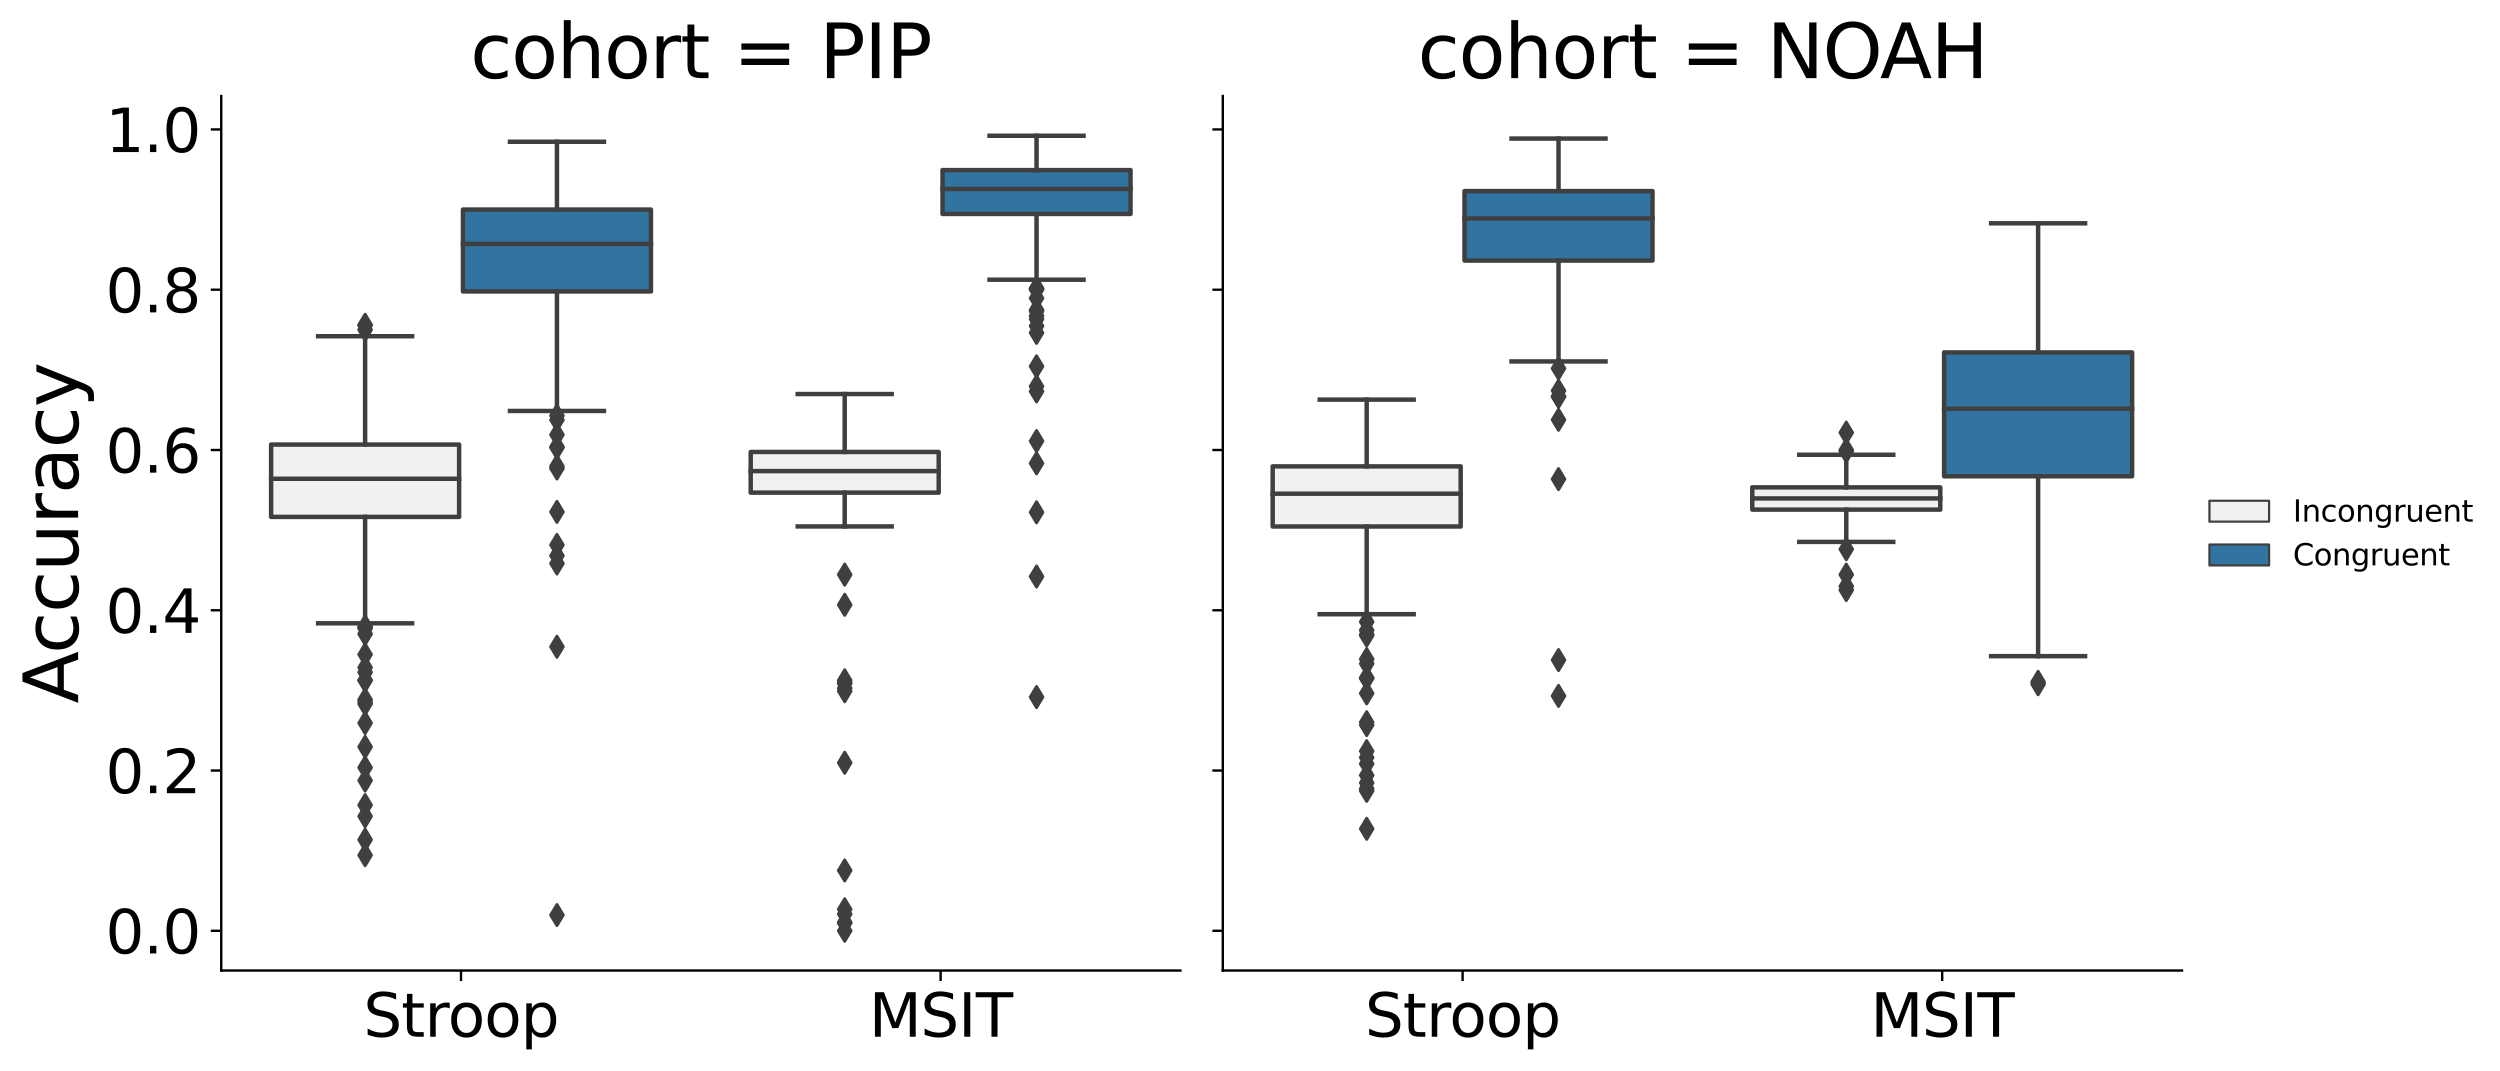 <?xml version="1.0" encoding="utf-8" standalone="no"?>
<!DOCTYPE svg PUBLIC "-//W3C//DTD SVG 1.1//EN"
  "http://www.w3.org/Graphics/SVG/1.1/DTD/svg11.dtd">
<svg xmlns:xlink="http://www.w3.org/1999/xlink" width="838.497pt" height="359.072pt" viewBox="0 0 838.497 359.072" xmlns="http://www.w3.org/2000/svg" version="1.1">
 <defs>
  <style type="text/css">*{stroke-linejoin: round; stroke-linecap: butt}</style>
 </defs>
 <g id="figure_1">
  <g id="patch_1">
   <path d="M 0 359.072 
L 838.497 359.072 
L 838.497 0 
L 0 0 
z
" style="fill: #ffffff"/>
  </g>
  <g id="axes_1">
   <g id="patch_2">
    <path d="M 74.202 325.516 
L 395.908 325.516 
L 395.908 32.196 
L 74.202 32.196 
z
" style="fill: #ffffff"/>
   </g>
   <g id="patch_3">
    <path d="M 90.93 173.368 
L 153.985 173.368 
L 153.985 149.109 
L 90.93 149.109 
L 90.93 173.368 
z
" clip-path="url(#p93f4627df3)" style="fill: #f0f1f2; stroke: #3f3f3f; stroke-width: 1.5; stroke-linejoin: miter"/>
   </g>
   <g id="patch_4">
    <path d="M 155.272 97.74 
L 218.326 97.74 
L 218.326 70.29 
L 155.272 70.29 
L 155.272 97.74 
z
" clip-path="url(#p93f4627df3)" style="fill: #3274a1; stroke: #3f3f3f; stroke-width: 1.5; stroke-linejoin: miter"/>
   </g>
   <g id="patch_5">
    <path d="M 251.784 165.23 
L 314.838 165.23 
L 314.838 151.589 
L 251.784 151.589 
L 251.784 165.23 
z
" clip-path="url(#p93f4627df3)" style="fill: #f0f1f2; stroke: #3f3f3f; stroke-width: 1.5; stroke-linejoin: miter"/>
   </g>
   <g id="patch_6">
    <path d="M 316.125 71.754 
L 379.18 71.754 
L 379.18 57.046 
L 316.125 57.046 
L 316.125 71.754 
z
" clip-path="url(#p93f4627df3)" style="fill: #3274a1; stroke: #3f3f3f; stroke-width: 1.5; stroke-linejoin: miter"/>
   </g>
   <g id="patch_7">
    <path d="M 154.628 312.183 
L 154.628 312.183 
L 154.628 312.183 
L 154.628 312.183 
z
" clip-path="url(#p93f4627df3)" style="fill: #f0f1f2; stroke: #3f3f3f; stroke-width: 0.75; stroke-linejoin: miter"/>
   </g>
   <g id="patch_8">
    <path d="M 154.628 312.183 
L 154.628 312.183 
L 154.628 312.183 
L 154.628 312.183 
z
" clip-path="url(#p93f4627df3)" style="fill: #3274a1; stroke: #3f3f3f; stroke-width: 0.75; stroke-linejoin: miter"/>
   </g>
   <g id="matplotlib.axis_1">
    <g id="xtick_1">
     <g id="line2d_1">
      <defs>
       <path id="m8e78925ba5" d="M 0 0 
L 0 3.5 
" style="stroke: #000000; stroke-width: 0.8"/>
      </defs>
      <g>
       <use xlink:href="#m8e78925ba5" x="154.628" y="325.516" style="stroke: #000000; stroke-width: 0.8"/>
      </g>
     </g>
     <g id="text_1">
      <!-- Stroop -->
      <g transform="translate(121.888 347.713) scale(0.2 -0.2)">
       <defs>
        <path id="DejaVuSans-53" d="M 3425 4513 
L 3425 3897 
Q 3066 4069 2747 4153 
Q 2428 4238 2131 4238 
Q 1616 4238 1336 4038 
Q 1056 3838 1056 3469 
Q 1056 3159 1242 3001 
Q 1428 2844 1947 2747 
L 2328 2669 
Q 3034 2534 3370 2195 
Q 3706 1856 3706 1288 
Q 3706 609 3251 259 
Q 2797 -91 1919 -91 
Q 1588 -91 1214 -16 
Q 841 59 441 206 
L 441 856 
Q 825 641 1194 531 
Q 1563 422 1919 422 
Q 2459 422 2753 634 
Q 3047 847 3047 1241 
Q 3047 1584 2836 1778 
Q 2625 1972 2144 2069 
L 1759 2144 
Q 1053 2284 737 2584 
Q 422 2884 422 3419 
Q 422 4038 858 4394 
Q 1294 4750 2059 4750 
Q 2388 4750 2728 4690 
Q 3069 4631 3425 4513 
z
" transform="scale(0.016)"/>
        <path id="DejaVuSans-74" d="M 1172 4494 
L 1172 3500 
L 2356 3500 
L 2356 3053 
L 1172 3053 
L 1172 1153 
Q 1172 725 1289 603 
Q 1406 481 1766 481 
L 2356 481 
L 2356 0 
L 1766 0 
Q 1100 0 847 248 
Q 594 497 594 1153 
L 594 3053 
L 172 3053 
L 172 3500 
L 594 3500 
L 594 4494 
L 1172 4494 
z
" transform="scale(0.016)"/>
        <path id="DejaVuSans-72" d="M 2631 2963 
Q 2534 3019 2420 3045 
Q 2306 3072 2169 3072 
Q 1681 3072 1420 2755 
Q 1159 2438 1159 1844 
L 1159 0 
L 581 0 
L 581 3500 
L 1159 3500 
L 1159 2956 
Q 1341 3275 1631 3429 
Q 1922 3584 2338 3584 
Q 2397 3584 2469 3576 
Q 2541 3569 2628 3553 
L 2631 2963 
z
" transform="scale(0.016)"/>
        <path id="DejaVuSans-6f" d="M 1959 3097 
Q 1497 3097 1228 2736 
Q 959 2375 959 1747 
Q 959 1119 1226 758 
Q 1494 397 1959 397 
Q 2419 397 2687 759 
Q 2956 1122 2956 1747 
Q 2956 2369 2687 2733 
Q 2419 3097 1959 3097 
z
M 1959 3584 
Q 2709 3584 3137 3096 
Q 3566 2609 3566 1747 
Q 3566 888 3137 398 
Q 2709 -91 1959 -91 
Q 1206 -91 779 398 
Q 353 888 353 1747 
Q 353 2609 779 3096 
Q 1206 3584 1959 3584 
z
" transform="scale(0.016)"/>
        <path id="DejaVuSans-70" d="M 1159 525 
L 1159 -1331 
L 581 -1331 
L 581 3500 
L 1159 3500 
L 1159 2969 
Q 1341 3281 1617 3432 
Q 1894 3584 2278 3584 
Q 2916 3584 3314 3078 
Q 3713 2572 3713 1747 
Q 3713 922 3314 415 
Q 2916 -91 2278 -91 
Q 1894 -91 1617 61 
Q 1341 213 1159 525 
z
M 3116 1747 
Q 3116 2381 2855 2742 
Q 2594 3103 2138 3103 
Q 1681 3103 1420 2742 
Q 1159 2381 1159 1747 
Q 1159 1113 1420 752 
Q 1681 391 2138 391 
Q 2594 391 2855 752 
Q 3116 1113 3116 1747 
z
" transform="scale(0.016)"/>
       </defs>
       <use xlink:href="#DejaVuSans-53"/>
       <use xlink:href="#DejaVuSans-74" x="63.477"/>
       <use xlink:href="#DejaVuSans-72" x="102.686"/>
       <use xlink:href="#DejaVuSans-6f" x="141.549"/>
       <use xlink:href="#DejaVuSans-6f" x="202.73"/>
       <use xlink:href="#DejaVuSans-70" x="263.912"/>
      </g>
     </g>
    </g>
    <g id="xtick_2">
     <g id="line2d_2">
      <g>
       <use xlink:href="#m8e78925ba5" x="315.482" y="325.516" style="stroke: #000000; stroke-width: 0.8"/>
      </g>
     </g>
     <g id="text_2">
      <!-- MSIT -->
      <g transform="translate(291.447 347.713) scale(0.2 -0.2)">
       <defs>
        <path id="DejaVuSans-4d" d="M 628 4666 
L 1569 4666 
L 2759 1491 
L 3956 4666 
L 4897 4666 
L 4897 0 
L 4281 0 
L 4281 4097 
L 3078 897 
L 2444 897 
L 1241 4097 
L 1241 0 
L 628 0 
L 628 4666 
z
" transform="scale(0.016)"/>
        <path id="DejaVuSans-49" d="M 628 4666 
L 1259 4666 
L 1259 0 
L 628 0 
L 628 4666 
z
" transform="scale(0.016)"/>
        <path id="DejaVuSans-54" d="M -19 4666 
L 3928 4666 
L 3928 4134 
L 2272 4134 
L 2272 0 
L 1638 0 
L 1638 4134 
L -19 4134 
L -19 4666 
z
" transform="scale(0.016)"/>
       </defs>
       <use xlink:href="#DejaVuSans-4d"/>
       <use xlink:href="#DejaVuSans-53" x="86.279"/>
       <use xlink:href="#DejaVuSans-49" x="149.756"/>
       <use xlink:href="#DejaVuSans-54" x="179.248"/>
      </g>
     </g>
    </g>
   </g>
   <g id="matplotlib.axis_2">
    <g id="ytick_1">
     <g id="line2d_3">
      <defs>
       <path id="m0927e3d0ed" d="M 0 0 
L -3.5 0 
" style="stroke: #000000; stroke-width: 0.8"/>
      </defs>
      <g>
       <use xlink:href="#m0927e3d0ed" x="74.202" y="312.183" style="stroke: #000000; stroke-width: 0.8"/>
      </g>
     </g>
     <g id="text_3">
      <!-- 0.0 -->
      <g transform="translate(35.395 319.782) scale(0.2 -0.2)">
       <defs>
        <path id="DejaVuSans-30" d="M 2034 4250 
Q 1547 4250 1301 3770 
Q 1056 3291 1056 2328 
Q 1056 1369 1301 889 
Q 1547 409 2034 409 
Q 2525 409 2770 889 
Q 3016 1369 3016 2328 
Q 3016 3291 2770 3770 
Q 2525 4250 2034 4250 
z
M 2034 4750 
Q 2819 4750 3233 4129 
Q 3647 3509 3647 2328 
Q 3647 1150 3233 529 
Q 2819 -91 2034 -91 
Q 1250 -91 836 529 
Q 422 1150 422 2328 
Q 422 3509 836 4129 
Q 1250 4750 2034 4750 
z
" transform="scale(0.016)"/>
        <path id="DejaVuSans-2e" d="M 684 794 
L 1344 794 
L 1344 0 
L 684 0 
L 684 794 
z
" transform="scale(0.016)"/>
       </defs>
       <use xlink:href="#DejaVuSans-30"/>
       <use xlink:href="#DejaVuSans-2e" x="63.623"/>
       <use xlink:href="#DejaVuSans-30" x="95.41"/>
      </g>
     </g>
    </g>
    <g id="ytick_2">
     <g id="line2d_4">
      <g>
       <use xlink:href="#m0927e3d0ed" x="74.202" y="258.429" style="stroke: #000000; stroke-width: 0.8"/>
      </g>
     </g>
     <g id="text_4">
      <!-- 0.2 -->
      <g transform="translate(35.395 266.028) scale(0.2 -0.2)">
       <defs>
        <path id="DejaVuSans-32" d="M 1228 531 
L 3431 531 
L 3431 0 
L 469 0 
L 469 531 
Q 828 903 1448 1529 
Q 2069 2156 2228 2338 
Q 2531 2678 2651 2914 
Q 2772 3150 2772 3378 
Q 2772 3750 2511 3984 
Q 2250 4219 1831 4219 
Q 1534 4219 1204 4116 
Q 875 4013 500 3803 
L 500 4441 
Q 881 4594 1212 4672 
Q 1544 4750 1819 4750 
Q 2544 4750 2975 4387 
Q 3406 4025 3406 3419 
Q 3406 3131 3298 2873 
Q 3191 2616 2906 2266 
Q 2828 2175 2409 1742 
Q 1991 1309 1228 531 
z
" transform="scale(0.016)"/>
       </defs>
       <use xlink:href="#DejaVuSans-30"/>
       <use xlink:href="#DejaVuSans-2e" x="63.623"/>
       <use xlink:href="#DejaVuSans-32" x="95.41"/>
      </g>
     </g>
    </g>
    <g id="ytick_3">
     <g id="line2d_5">
      <g>
       <use xlink:href="#m0927e3d0ed" x="74.202" y="204.675" style="stroke: #000000; stroke-width: 0.8"/>
      </g>
     </g>
     <g id="text_5">
      <!-- 0.4 -->
      <g transform="translate(35.395 212.273) scale(0.2 -0.2)">
       <defs>
        <path id="DejaVuSans-34" d="M 2419 4116 
L 825 1625 
L 2419 1625 
L 2419 4116 
z
M 2253 4666 
L 3047 4666 
L 3047 1625 
L 3713 1625 
L 3713 1100 
L 3047 1100 
L 3047 0 
L 2419 0 
L 2419 1100 
L 313 1100 
L 313 1709 
L 2253 4666 
z
" transform="scale(0.016)"/>
       </defs>
       <use xlink:href="#DejaVuSans-30"/>
       <use xlink:href="#DejaVuSans-2e" x="63.623"/>
       <use xlink:href="#DejaVuSans-34" x="95.41"/>
      </g>
     </g>
    </g>
    <g id="ytick_4">
     <g id="line2d_6">
      <g>
       <use xlink:href="#m0927e3d0ed" x="74.202" y="150.921" style="stroke: #000000; stroke-width: 0.8"/>
      </g>
     </g>
     <g id="text_6">
      <!-- 0.6 -->
      <g transform="translate(35.395 158.519) scale(0.2 -0.2)">
       <defs>
        <path id="DejaVuSans-36" d="M 2113 2584 
Q 1688 2584 1439 2293 
Q 1191 2003 1191 1497 
Q 1191 994 1439 701 
Q 1688 409 2113 409 
Q 2538 409 2786 701 
Q 3034 994 3034 1497 
Q 3034 2003 2786 2293 
Q 2538 2584 2113 2584 
z
M 3366 4563 
L 3366 3988 
Q 3128 4100 2886 4159 
Q 2644 4219 2406 4219 
Q 1781 4219 1451 3797 
Q 1122 3375 1075 2522 
Q 1259 2794 1537 2939 
Q 1816 3084 2150 3084 
Q 2853 3084 3261 2657 
Q 3669 2231 3669 1497 
Q 3669 778 3244 343 
Q 2819 -91 2113 -91 
Q 1303 -91 875 529 
Q 447 1150 447 2328 
Q 447 3434 972 4092 
Q 1497 4750 2381 4750 
Q 2619 4750 2861 4703 
Q 3103 4656 3366 4563 
z
" transform="scale(0.016)"/>
       </defs>
       <use xlink:href="#DejaVuSans-30"/>
       <use xlink:href="#DejaVuSans-2e" x="63.623"/>
       <use xlink:href="#DejaVuSans-36" x="95.41"/>
      </g>
     </g>
    </g>
    <g id="ytick_5">
     <g id="line2d_7">
      <g>
       <use xlink:href="#m0927e3d0ed" x="74.202" y="97.167" style="stroke: #000000; stroke-width: 0.8"/>
      </g>
     </g>
     <g id="text_7">
      <!-- 0.8 -->
      <g transform="translate(35.395 104.765) scale(0.2 -0.2)">
       <defs>
        <path id="DejaVuSans-38" d="M 2034 2216 
Q 1584 2216 1326 1975 
Q 1069 1734 1069 1313 
Q 1069 891 1326 650 
Q 1584 409 2034 409 
Q 2484 409 2743 651 
Q 3003 894 3003 1313 
Q 3003 1734 2745 1975 
Q 2488 2216 2034 2216 
z
M 1403 2484 
Q 997 2584 770 2862 
Q 544 3141 544 3541 
Q 544 4100 942 4425 
Q 1341 4750 2034 4750 
Q 2731 4750 3128 4425 
Q 3525 4100 3525 3541 
Q 3525 3141 3298 2862 
Q 3072 2584 2669 2484 
Q 3125 2378 3379 2068 
Q 3634 1759 3634 1313 
Q 3634 634 3220 271 
Q 2806 -91 2034 -91 
Q 1263 -91 848 271 
Q 434 634 434 1313 
Q 434 1759 690 2068 
Q 947 2378 1403 2484 
z
M 1172 3481 
Q 1172 3119 1398 2916 
Q 1625 2713 2034 2713 
Q 2441 2713 2670 2916 
Q 2900 3119 2900 3481 
Q 2900 3844 2670 4047 
Q 2441 4250 2034 4250 
Q 1625 4250 1398 4047 
Q 1172 3844 1172 3481 
z
" transform="scale(0.016)"/>
       </defs>
       <use xlink:href="#DejaVuSans-30"/>
       <use xlink:href="#DejaVuSans-2e" x="63.623"/>
       <use xlink:href="#DejaVuSans-38" x="95.41"/>
      </g>
     </g>
    </g>
    <g id="ytick_6">
     <g id="line2d_8">
      <g>
       <use xlink:href="#m0927e3d0ed" x="74.202" y="43.413" style="stroke: #000000; stroke-width: 0.8"/>
      </g>
     </g>
     <g id="text_8">
      <!-- 1.0 -->
      <g transform="translate(35.395 51.011) scale(0.2 -0.2)">
       <defs>
        <path id="DejaVuSans-31" d="M 794 531 
L 1825 531 
L 1825 4091 
L 703 3866 
L 703 4441 
L 1819 4666 
L 2450 4666 
L 2450 531 
L 3481 531 
L 3481 0 
L 794 0 
L 794 531 
z
" transform="scale(0.016)"/>
       </defs>
       <use xlink:href="#DejaVuSans-31"/>
       <use xlink:href="#DejaVuSans-2e" x="63.623"/>
       <use xlink:href="#DejaVuSans-30" x="95.41"/>
      </g>
     </g>
    </g>
    <g id="text_9">
     <!-- Accuracy -->
     <g transform="translate(26.196 235.926) rotate(-90) scale(0.25 -0.25)">
      <defs>
       <path id="DejaVuSans-41" d="M 2188 4044 
L 1331 1722 
L 3047 1722 
L 2188 4044 
z
M 1831 4666 
L 2547 4666 
L 4325 0 
L 3669 0 
L 3244 1197 
L 1141 1197 
L 716 0 
L 50 0 
L 1831 4666 
z
" transform="scale(0.016)"/>
       <path id="DejaVuSans-63" d="M 3122 3366 
L 3122 2828 
Q 2878 2963 2633 3030 
Q 2388 3097 2138 3097 
Q 1578 3097 1268 2742 
Q 959 2388 959 1747 
Q 959 1106 1268 751 
Q 1578 397 2138 397 
Q 2388 397 2633 464 
Q 2878 531 3122 666 
L 3122 134 
Q 2881 22 2623 -34 
Q 2366 -91 2075 -91 
Q 1284 -91 818 406 
Q 353 903 353 1747 
Q 353 2603 823 3093 
Q 1294 3584 2113 3584 
Q 2378 3584 2631 3529 
Q 2884 3475 3122 3366 
z
" transform="scale(0.016)"/>
       <path id="DejaVuSans-75" d="M 544 1381 
L 544 3500 
L 1119 3500 
L 1119 1403 
Q 1119 906 1312 657 
Q 1506 409 1894 409 
Q 2359 409 2629 706 
Q 2900 1003 2900 1516 
L 2900 3500 
L 3475 3500 
L 3475 0 
L 2900 0 
L 2900 538 
Q 2691 219 2414 64 
Q 2138 -91 1772 -91 
Q 1169 -91 856 284 
Q 544 659 544 1381 
z
M 1991 3584 
L 1991 3584 
z
" transform="scale(0.016)"/>
       <path id="DejaVuSans-61" d="M 2194 1759 
Q 1497 1759 1228 1600 
Q 959 1441 959 1056 
Q 959 750 1161 570 
Q 1363 391 1709 391 
Q 2188 391 2477 730 
Q 2766 1069 2766 1631 
L 2766 1759 
L 2194 1759 
z
M 3341 1997 
L 3341 0 
L 2766 0 
L 2766 531 
Q 2569 213 2275 61 
Q 1981 -91 1556 -91 
Q 1019 -91 701 211 
Q 384 513 384 1019 
Q 384 1609 779 1909 
Q 1175 2209 1959 2209 
L 2766 2209 
L 2766 2266 
Q 2766 2663 2505 2880 
Q 2244 3097 1772 3097 
Q 1472 3097 1187 3025 
Q 903 2953 641 2809 
L 641 3341 
Q 956 3463 1253 3523 
Q 1550 3584 1831 3584 
Q 2591 3584 2966 3190 
Q 3341 2797 3341 1997 
z
" transform="scale(0.016)"/>
       <path id="DejaVuSans-79" d="M 2059 -325 
Q 1816 -950 1584 -1140 
Q 1353 -1331 966 -1331 
L 506 -1331 
L 506 -850 
L 844 -850 
Q 1081 -850 1212 -737 
Q 1344 -625 1503 -206 
L 1606 56 
L 191 3500 
L 800 3500 
L 1894 763 
L 2988 3500 
L 3597 3500 
L 2059 -325 
z
" transform="scale(0.016)"/>
      </defs>
      <use xlink:href="#DejaVuSans-41"/>
      <use xlink:href="#DejaVuSans-63" x="66.658"/>
      <use xlink:href="#DejaVuSans-63" x="121.639"/>
      <use xlink:href="#DejaVuSans-75" x="176.619"/>
      <use xlink:href="#DejaVuSans-72" x="239.998"/>
      <use xlink:href="#DejaVuSans-61" x="281.111"/>
      <use xlink:href="#DejaVuSans-63" x="342.391"/>
      <use xlink:href="#DejaVuSans-79" x="397.371"/>
     </g>
    </g>
   </g>
   <g id="line2d_9">
    <path d="M 122.458 173.368 
L 122.458 209.05 
" clip-path="url(#p93f4627df3)" style="fill: none; stroke: #3f3f3f; stroke-width: 1.5; stroke-linecap: square"/>
   </g>
   <g id="line2d_10">
    <path d="M 122.458 149.109 
L 122.458 112.773 
" clip-path="url(#p93f4627df3)" style="fill: none; stroke: #3f3f3f; stroke-width: 1.5; stroke-linecap: square"/>
   </g>
   <g id="line2d_11">
    <path d="M 106.694 209.05 
L 138.221 209.05 
" clip-path="url(#p93f4627df3)" style="fill: none; stroke: #3f3f3f; stroke-width: 1.5; stroke-linecap: square"/>
   </g>
   <g id="line2d_12">
    <path d="M 106.694 112.773 
L 138.221 112.773 
" clip-path="url(#p93f4627df3)" style="fill: none; stroke: #3f3f3f; stroke-width: 1.5; stroke-linecap: square"/>
   </g>
   <g id="line2d_13">
    <defs>
     <path id="mbdfa72cd69" d="M -0 3.536 
L 2.121 0 
L -0 -3.536 
L -2.121 -0 
z
" style="stroke: #3f3f3f; stroke-linejoin: miter"/>
    </defs>
    <g clip-path="url(#p93f4627df3)">
     <use xlink:href="#mbdfa72cd69" x="122.458" y="212.639" style="fill: #3f3f3f; stroke: #3f3f3f; stroke-linejoin: miter"/>
     <use xlink:href="#mbdfa72cd69" x="122.458" y="228.192" style="fill: #3f3f3f; stroke: #3f3f3f; stroke-linejoin: miter"/>
     <use xlink:href="#mbdfa72cd69" x="122.458" y="242.502" style="fill: #3f3f3f; stroke: #3f3f3f; stroke-linejoin: miter"/>
     <use xlink:href="#mbdfa72cd69" x="122.458" y="234.653" style="fill: #3f3f3f; stroke: #3f3f3f; stroke-linejoin: miter"/>
     <use xlink:href="#mbdfa72cd69" x="122.458" y="281.641" style="fill: #3f3f3f; stroke: #3f3f3f; stroke-linejoin: miter"/>
     <use xlink:href="#mbdfa72cd69" x="122.458" y="225.483" style="fill: #3f3f3f; stroke: #3f3f3f; stroke-linejoin: miter"/>
     <use xlink:href="#mbdfa72cd69" x="122.458" y="223.873" style="fill: #3f3f3f; stroke: #3f3f3f; stroke-linejoin: miter"/>
     <use xlink:href="#mbdfa72cd69" x="122.458" y="250.498" style="fill: #3f3f3f; stroke: #3f3f3f; stroke-linejoin: miter"/>
     <use xlink:href="#mbdfa72cd69" x="122.458" y="210.118" style="fill: #3f3f3f; stroke: #3f3f3f; stroke-linejoin: miter"/>
     <use xlink:href="#mbdfa72cd69" x="122.458" y="228.192" style="fill: #3f3f3f; stroke: #3f3f3f; stroke-linejoin: miter"/>
     <use xlink:href="#mbdfa72cd69" x="122.458" y="286.828" style="fill: #3f3f3f; stroke: #3f3f3f; stroke-linejoin: miter"/>
     <use xlink:href="#mbdfa72cd69" x="122.458" y="257.434" style="fill: #3f3f3f; stroke: #3f3f3f; stroke-linejoin: miter"/>
     <use xlink:href="#mbdfa72cd69" x="122.458" y="270.023" style="fill: #3f3f3f; stroke: #3f3f3f; stroke-linejoin: miter"/>
     <use xlink:href="#mbdfa72cd69" x="122.458" y="261.789" style="fill: #3f3f3f; stroke: #3f3f3f; stroke-linejoin: miter"/>
     <use xlink:href="#mbdfa72cd69" x="122.458" y="210.486" style="fill: #3f3f3f; stroke: #3f3f3f; stroke-linejoin: miter"/>
     <use xlink:href="#mbdfa72cd69" x="122.458" y="219.504" style="fill: #3f3f3f; stroke: #3f3f3f; stroke-linejoin: miter"/>
     <use xlink:href="#mbdfa72cd69" x="122.458" y="236.116" style="fill: #3f3f3f; stroke: #3f3f3f; stroke-linejoin: miter"/>
     <use xlink:href="#mbdfa72cd69" x="122.458" y="210.76" style="fill: #3f3f3f; stroke: #3f3f3f; stroke-linejoin: miter"/>
     <use xlink:href="#mbdfa72cd69" x="122.458" y="235.392" style="fill: #3f3f3f; stroke: #3f3f3f; stroke-linejoin: miter"/>
     <use xlink:href="#mbdfa72cd69" x="122.458" y="273.788" style="fill: #3f3f3f; stroke: #3f3f3f; stroke-linejoin: miter"/>
     <use xlink:href="#mbdfa72cd69" x="122.458" y="108.966" style="fill: #3f3f3f; stroke: #3f3f3f; stroke-linejoin: miter"/>
     <use xlink:href="#mbdfa72cd69" x="122.458" y="109.112" style="fill: #3f3f3f; stroke: #3f3f3f; stroke-linejoin: miter"/>
     <use xlink:href="#mbdfa72cd69" x="122.458" y="110.605" style="fill: #3f3f3f; stroke: #3f3f3f; stroke-linejoin: miter"/>
    </g>
   </g>
   <g id="line2d_14">
    <path d="M 186.799 97.74 
L 186.799 137.846 
" clip-path="url(#p93f4627df3)" style="fill: none; stroke: #3f3f3f; stroke-width: 1.5; stroke-linecap: square"/>
   </g>
   <g id="line2d_15">
    <path d="M 186.799 70.29 
L 186.799 47.547 
" clip-path="url(#p93f4627df3)" style="fill: none; stroke: #3f3f3f; stroke-width: 1.5; stroke-linecap: square"/>
   </g>
   <g id="line2d_16">
    <path d="M 171.035 137.846 
L 202.563 137.846 
" clip-path="url(#p93f4627df3)" style="fill: none; stroke: #3f3f3f; stroke-width: 1.5; stroke-linecap: square"/>
   </g>
   <g id="line2d_17">
    <path d="M 171.035 47.547 
L 202.563 47.547 
" clip-path="url(#p93f4627df3)" style="fill: none; stroke: #3f3f3f; stroke-width: 1.5; stroke-linecap: square"/>
   </g>
   <g id="line2d_18">
    <g clip-path="url(#p93f4627df3)">
     <use xlink:href="#mbdfa72cd69" x="186.799" y="150.13" style="fill: #3f3f3f; stroke: #3f3f3f; stroke-linejoin: miter"/>
     <use xlink:href="#mbdfa72cd69" x="186.799" y="156.374" style="fill: #3f3f3f; stroke: #3f3f3f; stroke-linejoin: miter"/>
     <use xlink:href="#mbdfa72cd69" x="186.799" y="186.376" style="fill: #3f3f3f; stroke: #3f3f3f; stroke-linejoin: miter"/>
     <use xlink:href="#mbdfa72cd69" x="186.799" y="188.997" style="fill: #3f3f3f; stroke: #3f3f3f; stroke-linejoin: miter"/>
     <use xlink:href="#mbdfa72cd69" x="186.799" y="149.856" style="fill: #3f3f3f; stroke: #3f3f3f; stroke-linejoin: miter"/>
     <use xlink:href="#mbdfa72cd69" x="186.799" y="171.69" style="fill: #3f3f3f; stroke: #3f3f3f; stroke-linejoin: miter"/>
     <use xlink:href="#mbdfa72cd69" x="186.799" y="139.402" style="fill: #3f3f3f; stroke: #3f3f3f; stroke-linejoin: miter"/>
     <use xlink:href="#mbdfa72cd69" x="186.799" y="216.923" style="fill: #3f3f3f; stroke: #3f3f3f; stroke-linejoin: miter"/>
     <use xlink:href="#mbdfa72cd69" x="186.799" y="140.842" style="fill: #3f3f3f; stroke: #3f3f3f; stroke-linejoin: miter"/>
     <use xlink:href="#mbdfa72cd69" x="186.799" y="182.775" style="fill: #3f3f3f; stroke: #3f3f3f; stroke-linejoin: miter"/>
     <use xlink:href="#mbdfa72cd69" x="186.799" y="145.801" style="fill: #3f3f3f; stroke: #3f3f3f; stroke-linejoin: miter"/>
     <use xlink:href="#mbdfa72cd69" x="186.799" y="306.913" style="fill: #3f3f3f; stroke: #3f3f3f; stroke-linejoin: miter"/>
     <use xlink:href="#mbdfa72cd69" x="186.799" y="157.123" style="fill: #3f3f3f; stroke: #3f3f3f; stroke-linejoin: miter"/>
    </g>
   </g>
   <g id="line2d_19">
    <path d="M 283.311 165.23 
L 283.311 176.565 
" clip-path="url(#p93f4627df3)" style="fill: none; stroke: #3f3f3f; stroke-width: 1.5; stroke-linecap: square"/>
   </g>
   <g id="line2d_20">
    <path d="M 283.311 151.589 
L 283.311 132.158 
" clip-path="url(#p93f4627df3)" style="fill: none; stroke: #3f3f3f; stroke-width: 1.5; stroke-linecap: square"/>
   </g>
   <g id="line2d_21">
    <path d="M 267.547 176.565 
L 299.075 176.565 
" clip-path="url(#p93f4627df3)" style="fill: none; stroke: #3f3f3f; stroke-width: 1.5; stroke-linecap: square"/>
   </g>
   <g id="line2d_22">
    <path d="M 267.547 132.158 
L 299.075 132.158 
" clip-path="url(#p93f4627df3)" style="fill: none; stroke: #3f3f3f; stroke-width: 1.5; stroke-linecap: square"/>
   </g>
   <g id="line2d_23">
    <g clip-path="url(#p93f4627df3)">
     <use xlink:href="#mbdfa72cd69" x="283.311" y="312.183" style="fill: #3f3f3f; stroke: #3f3f3f; stroke-linejoin: miter"/>
     <use xlink:href="#mbdfa72cd69" x="283.311" y="255.828" style="fill: #3f3f3f; stroke: #3f3f3f; stroke-linejoin: miter"/>
     <use xlink:href="#mbdfa72cd69" x="283.311" y="306.584" style="fill: #3f3f3f; stroke: #3f3f3f; stroke-linejoin: miter"/>
     <use xlink:href="#mbdfa72cd69" x="283.311" y="309.574" style="fill: #3f3f3f; stroke: #3f3f3f; stroke-linejoin: miter"/>
     <use xlink:href="#mbdfa72cd69" x="283.311" y="228.992" style="fill: #3f3f3f; stroke: #3f3f3f; stroke-linejoin: miter"/>
     <use xlink:href="#mbdfa72cd69" x="283.311" y="309.354" style="fill: #3f3f3f; stroke: #3f3f3f; stroke-linejoin: miter"/>
     <use xlink:href="#mbdfa72cd69" x="283.311" y="228.192" style="fill: #3f3f3f; stroke: #3f3f3f; stroke-linejoin: miter"/>
     <use xlink:href="#mbdfa72cd69" x="283.311" y="192.73" style="fill: #3f3f3f; stroke: #3f3f3f; stroke-linejoin: miter"/>
     <use xlink:href="#mbdfa72cd69" x="283.311" y="230.845" style="fill: #3f3f3f; stroke: #3f3f3f; stroke-linejoin: miter"/>
     <use xlink:href="#mbdfa72cd69" x="283.311" y="202.853" style="fill: #3f3f3f; stroke: #3f3f3f; stroke-linejoin: miter"/>
     <use xlink:href="#mbdfa72cd69" x="283.311" y="231.829" style="fill: #3f3f3f; stroke: #3f3f3f; stroke-linejoin: miter"/>
     <use xlink:href="#mbdfa72cd69" x="283.311" y="229.265" style="fill: #3f3f3f; stroke: #3f3f3f; stroke-linejoin: miter"/>
     <use xlink:href="#mbdfa72cd69" x="283.311" y="304.984" style="fill: #3f3f3f; stroke: #3f3f3f; stroke-linejoin: miter"/>
     <use xlink:href="#mbdfa72cd69" x="283.311" y="291.953" style="fill: #3f3f3f; stroke: #3f3f3f; stroke-linejoin: miter"/>
    </g>
   </g>
   <g id="line2d_24">
    <path d="M 347.652 71.754 
L 347.652 93.807 
" clip-path="url(#p93f4627df3)" style="fill: none; stroke: #3f3f3f; stroke-width: 1.5; stroke-linecap: square"/>
   </g>
   <g id="line2d_25">
    <path d="M 347.652 57.046 
L 347.652 45.529 
" clip-path="url(#p93f4627df3)" style="fill: none; stroke: #3f3f3f; stroke-width: 1.5; stroke-linecap: square"/>
   </g>
   <g id="line2d_26">
    <path d="M 331.889 93.807 
L 363.416 93.807 
" clip-path="url(#p93f4627df3)" style="fill: none; stroke: #3f3f3f; stroke-width: 1.5; stroke-linecap: square"/>
   </g>
   <g id="line2d_27">
    <path d="M 331.889 45.529 
L 363.416 45.529 
" clip-path="url(#p93f4627df3)" style="fill: none; stroke: #3f3f3f; stroke-width: 1.5; stroke-linecap: square"/>
   </g>
   <g id="line2d_28">
    <g clip-path="url(#p93f4627df3)">
     <use xlink:href="#mbdfa72cd69" x="347.652" y="109.337" style="fill: #3f3f3f; stroke: #3f3f3f; stroke-linejoin: miter"/>
     <use xlink:href="#mbdfa72cd69" x="347.652" y="111.639" style="fill: #3f3f3f; stroke: #3f3f3f; stroke-linejoin: miter"/>
     <use xlink:href="#mbdfa72cd69" x="347.652" y="96.756" style="fill: #3f3f3f; stroke: #3f3f3f; stroke-linejoin: miter"/>
     <use xlink:href="#mbdfa72cd69" x="347.652" y="122.875" style="fill: #3f3f3f; stroke: #3f3f3f; stroke-linejoin: miter"/>
     <use xlink:href="#mbdfa72cd69" x="347.652" y="147.935" style="fill: #3f3f3f; stroke: #3f3f3f; stroke-linejoin: miter"/>
     <use xlink:href="#mbdfa72cd69" x="347.652" y="97.167" style="fill: #3f3f3f; stroke: #3f3f3f; stroke-linejoin: miter"/>
     <use xlink:href="#mbdfa72cd69" x="347.652" y="107.015" style="fill: #3f3f3f; stroke: #3f3f3f; stroke-linejoin: miter"/>
     <use xlink:href="#mbdfa72cd69" x="347.652" y="104.394" style="fill: #3f3f3f; stroke: #3f3f3f; stroke-linejoin: miter"/>
     <use xlink:href="#mbdfa72cd69" x="347.652" y="103.946" style="fill: #3f3f3f; stroke: #3f3f3f; stroke-linejoin: miter"/>
     <use xlink:href="#mbdfa72cd69" x="347.652" y="193.358" style="fill: #3f3f3f; stroke: #3f3f3f; stroke-linejoin: miter"/>
     <use xlink:href="#mbdfa72cd69" x="347.652" y="233.792" style="fill: #3f3f3f; stroke: #3f3f3f; stroke-linejoin: miter"/>
     <use xlink:href="#mbdfa72cd69" x="347.652" y="171.825" style="fill: #3f3f3f; stroke: #3f3f3f; stroke-linejoin: miter"/>
     <use xlink:href="#mbdfa72cd69" x="347.652" y="155.4" style="fill: #3f3f3f; stroke: #3f3f3f; stroke-linejoin: miter"/>
     <use xlink:href="#mbdfa72cd69" x="347.652" y="131.28" style="fill: #3f3f3f; stroke: #3f3f3f; stroke-linejoin: miter"/>
     <use xlink:href="#mbdfa72cd69" x="347.652" y="105.917" style="fill: #3f3f3f; stroke: #3f3f3f; stroke-linejoin: miter"/>
     <use xlink:href="#mbdfa72cd69" x="347.652" y="96.74" style="fill: #3f3f3f; stroke: #3f3f3f; stroke-linejoin: miter"/>
     <use xlink:href="#mbdfa72cd69" x="347.652" y="99.996" style="fill: #3f3f3f; stroke: #3f3f3f; stroke-linejoin: miter"/>
     <use xlink:href="#mbdfa72cd69" x="347.652" y="129.583" style="fill: #3f3f3f; stroke: #3f3f3f; stroke-linejoin: miter"/>
    </g>
   </g>
   <g id="line2d_29">
    <path d="M 90.93 160.569 
L 153.985 160.569 
" clip-path="url(#p93f4627df3)" style="fill: none; stroke: #3f3f3f; stroke-width: 1.5; stroke-linecap: square"/>
   </g>
   <g id="line2d_30">
    <path d="M 155.272 81.808 
L 218.326 81.808 
" clip-path="url(#p93f4627df3)" style="fill: none; stroke: #3f3f3f; stroke-width: 1.5; stroke-linecap: square"/>
   </g>
   <g id="line2d_31">
    <path d="M 251.784 158.005 
L 314.838 158.005 
" clip-path="url(#p93f4627df3)" style="fill: none; stroke: #3f3f3f; stroke-width: 1.5; stroke-linecap: square"/>
   </g>
   <g id="line2d_32">
    <path d="M 316.125 63.389 
L 379.18 63.389 
" clip-path="url(#p93f4627df3)" style="fill: none; stroke: #3f3f3f; stroke-width: 1.5; stroke-linecap: square"/>
   </g>
   <g id="patch_9">
    <path d="M 74.202 325.516 
L 74.202 32.196 
" style="fill: none; stroke: #000000; stroke-width: 0.8; stroke-linejoin: miter; stroke-linecap: square"/>
   </g>
   <g id="patch_10">
    <path d="M 74.202 325.516 
L 395.908 325.516 
" style="fill: none; stroke: #000000; stroke-width: 0.8; stroke-linejoin: miter; stroke-linecap: square"/>
   </g>
   <g id="text_10">
    <!-- cohort = PIP -->
    <g transform="translate(157.742 26.196) scale(0.25 -0.25)">
     <defs>
      <path id="DejaVuSans-68" d="M 3513 2113 
L 3513 0 
L 2938 0 
L 2938 2094 
Q 2938 2591 2744 2837 
Q 2550 3084 2163 3084 
Q 1697 3084 1428 2787 
Q 1159 2491 1159 1978 
L 1159 0 
L 581 0 
L 581 4863 
L 1159 4863 
L 1159 2956 
Q 1366 3272 1645 3428 
Q 1925 3584 2291 3584 
Q 2894 3584 3203 3211 
Q 3513 2838 3513 2113 
z
" transform="scale(0.016)"/>
      <path id="DejaVuSans-20" transform="scale(0.016)"/>
      <path id="DejaVuSans-3d" d="M 678 2906 
L 4684 2906 
L 4684 2381 
L 678 2381 
L 678 2906 
z
M 678 1631 
L 4684 1631 
L 4684 1100 
L 678 1100 
L 678 1631 
z
" transform="scale(0.016)"/>
      <path id="DejaVuSans-50" d="M 1259 4147 
L 1259 2394 
L 2053 2394 
Q 2494 2394 2734 2622 
Q 2975 2850 2975 3272 
Q 2975 3691 2734 3919 
Q 2494 4147 2053 4147 
L 1259 4147 
z
M 628 4666 
L 2053 4666 
Q 2838 4666 3239 4311 
Q 3641 3956 3641 3272 
Q 3641 2581 3239 2228 
Q 2838 1875 2053 1875 
L 1259 1875 
L 1259 0 
L 628 0 
L 628 4666 
z
" transform="scale(0.016)"/>
     </defs>
     <use xlink:href="#DejaVuSans-63"/>
     <use xlink:href="#DejaVuSans-6f" x="54.98"/>
     <use xlink:href="#DejaVuSans-68" x="116.162"/>
     <use xlink:href="#DejaVuSans-6f" x="179.541"/>
     <use xlink:href="#DejaVuSans-72" x="240.723"/>
     <use xlink:href="#DejaVuSans-74" x="281.836"/>
     <use xlink:href="#DejaVuSans-20" x="321.045"/>
     <use xlink:href="#DejaVuSans-3d" x="352.832"/>
     <use xlink:href="#DejaVuSans-20" x="436.621"/>
     <use xlink:href="#DejaVuSans-50" x="468.408"/>
     <use xlink:href="#DejaVuSans-49" x="528.711"/>
     <use xlink:href="#DejaVuSans-50" x="558.203"/>
    </g>
   </g>
  </g>
  <g id="axes_2">
   <g id="patch_11">
    <path d="M 410.127 325.516 
L 731.834 325.516 
L 731.834 32.196 
L 410.127 32.196 
z
" style="fill: #ffffff"/>
   </g>
   <g id="patch_12">
    <path d="M 426.856 176.587 
L 489.91 176.587 
L 489.91 156.418 
L 426.856 156.418 
L 426.856 176.587 
z
" clip-path="url(#p1bbd768c53)" style="fill: #f0f1f2; stroke: #3f3f3f; stroke-width: 1.5; stroke-linejoin: miter"/>
   </g>
   <g id="patch_13">
    <path d="M 491.197 87.393 
L 554.252 87.393 
L 554.252 64.087 
L 491.197 64.087 
L 491.197 87.393 
z
" clip-path="url(#p1bbd768c53)" style="fill: #3274a1; stroke: #3f3f3f; stroke-width: 1.5; stroke-linejoin: miter"/>
   </g>
   <g id="patch_14">
    <path d="M 587.709 170.932 
L 650.764 170.932 
L 650.764 163.463 
L 587.709 163.463 
L 587.709 170.932 
z
" clip-path="url(#p1bbd768c53)" style="fill: #f0f1f2; stroke: #3f3f3f; stroke-width: 1.5; stroke-linejoin: miter"/>
   </g>
   <g id="patch_15">
    <path d="M 652.051 159.746 
L 715.105 159.746 
L 715.105 118.201 
L 652.051 118.201 
L 652.051 159.746 
z
" clip-path="url(#p1bbd768c53)" style="fill: #3274a1; stroke: #3f3f3f; stroke-width: 1.5; stroke-linejoin: miter"/>
   </g>
   <g id="patch_16">
    <path d="M 490.554 312.183 
L 490.554 312.183 
L 490.554 312.183 
L 490.554 312.183 
z
" clip-path="url(#p1bbd768c53)" style="fill: #f0f1f2; stroke: #3f3f3f; stroke-width: 0.75; stroke-linejoin: miter"/>
   </g>
   <g id="patch_17">
    <path d="M 490.554 312.183 
L 490.554 312.183 
L 490.554 312.183 
L 490.554 312.183 
z
" clip-path="url(#p1bbd768c53)" style="fill: #3274a1; stroke: #3f3f3f; stroke-width: 0.75; stroke-linejoin: miter"/>
   </g>
   <g id="matplotlib.axis_3">
    <g id="xtick_3">
     <g id="line2d_33">
      <g>
       <use xlink:href="#m8e78925ba5" x="490.554" y="325.516" style="stroke: #000000; stroke-width: 0.8"/>
      </g>
     </g>
     <g id="text_11">
      <!-- Stroop -->
      <g transform="translate(457.813 347.713) scale(0.2 -0.2)">
       <use xlink:href="#DejaVuSans-53"/>
       <use xlink:href="#DejaVuSans-74" x="63.477"/>
       <use xlink:href="#DejaVuSans-72" x="102.686"/>
       <use xlink:href="#DejaVuSans-6f" x="141.549"/>
       <use xlink:href="#DejaVuSans-6f" x="202.73"/>
       <use xlink:href="#DejaVuSans-70" x="263.912"/>
      </g>
     </g>
    </g>
    <g id="xtick_4">
     <g id="line2d_34">
      <g>
       <use xlink:href="#m8e78925ba5" x="651.407" y="325.516" style="stroke: #000000; stroke-width: 0.8"/>
      </g>
     </g>
     <g id="text_12">
      <!-- MSIT -->
      <g transform="translate(627.373 347.713) scale(0.2 -0.2)">
       <use xlink:href="#DejaVuSans-4d"/>
       <use xlink:href="#DejaVuSans-53" x="86.279"/>
       <use xlink:href="#DejaVuSans-49" x="149.756"/>
       <use xlink:href="#DejaVuSans-54" x="179.248"/>
      </g>
     </g>
    </g>
   </g>
   <g id="matplotlib.axis_4">
    <g id="ytick_7">
     <g id="line2d_35">
      <g>
       <use xlink:href="#m0927e3d0ed" x="410.127" y="312.183" style="stroke: #000000; stroke-width: 0.8"/>
      </g>
     </g>
    </g>
    <g id="ytick_8">
     <g id="line2d_36">
      <g>
       <use xlink:href="#m0927e3d0ed" x="410.127" y="258.429" style="stroke: #000000; stroke-width: 0.8"/>
      </g>
     </g>
    </g>
    <g id="ytick_9">
     <g id="line2d_37">
      <g>
       <use xlink:href="#m0927e3d0ed" x="410.127" y="204.675" style="stroke: #000000; stroke-width: 0.8"/>
      </g>
     </g>
    </g>
    <g id="ytick_10">
     <g id="line2d_38">
      <g>
       <use xlink:href="#m0927e3d0ed" x="410.127" y="150.921" style="stroke: #000000; stroke-width: 0.8"/>
      </g>
     </g>
    </g>
    <g id="ytick_11">
     <g id="line2d_39">
      <g>
       <use xlink:href="#m0927e3d0ed" x="410.127" y="97.167" style="stroke: #000000; stroke-width: 0.8"/>
      </g>
     </g>
    </g>
    <g id="ytick_12">
     <g id="line2d_40">
      <g>
       <use xlink:href="#m0927e3d0ed" x="410.127" y="43.413" style="stroke: #000000; stroke-width: 0.8"/>
      </g>
     </g>
    </g>
   </g>
   <g id="line2d_41">
    <path d="M 458.383 176.587 
L 458.383 206.002 
" clip-path="url(#p1bbd768c53)" style="fill: none; stroke: #3f3f3f; stroke-width: 1.5; stroke-linecap: square"/>
   </g>
   <g id="line2d_42">
    <path d="M 458.383 156.418 
L 458.383 134.045 
" clip-path="url(#p1bbd768c53)" style="fill: none; stroke: #3f3f3f; stroke-width: 1.5; stroke-linecap: square"/>
   </g>
   <g id="line2d_43">
    <path d="M 442.62 206.002 
L 474.147 206.002 
" clip-path="url(#p1bbd768c53)" style="fill: none; stroke: #3f3f3f; stroke-width: 1.5; stroke-linecap: square"/>
   </g>
   <g id="line2d_44">
    <path d="M 442.62 134.045 
L 474.147 134.045 
" clip-path="url(#p1bbd768c53)" style="fill: none; stroke: #3f3f3f; stroke-width: 1.5; stroke-linecap: square"/>
   </g>
   <g id="line2d_45">
    <g clip-path="url(#p1bbd768c53)">
     <use xlink:href="#mbdfa72cd69" x="458.383" y="243.175" style="fill: #3f3f3f; stroke: #3f3f3f; stroke-linejoin: miter"/>
     <use xlink:href="#mbdfa72cd69" x="458.383" y="221.075" style="fill: #3f3f3f; stroke: #3f3f3f; stroke-linejoin: miter"/>
     <use xlink:href="#mbdfa72cd69" x="458.383" y="227.57" style="fill: #3f3f3f; stroke: #3f3f3f; stroke-linejoin: miter"/>
     <use xlink:href="#mbdfa72cd69" x="458.383" y="222.593" style="fill: #3f3f3f; stroke: #3f3f3f; stroke-linejoin: miter"/>
     <use xlink:href="#mbdfa72cd69" x="458.383" y="277.976" style="fill: #3f3f3f; stroke: #3f3f3f; stroke-linejoin: miter"/>
     <use xlink:href="#mbdfa72cd69" x="458.383" y="213.163" style="fill: #3f3f3f; stroke: #3f3f3f; stroke-linejoin: miter"/>
     <use xlink:href="#mbdfa72cd69" x="458.383" y="264.498" style="fill: #3f3f3f; stroke: #3f3f3f; stroke-linejoin: miter"/>
     <use xlink:href="#mbdfa72cd69" x="458.383" y="208.561" style="fill: #3f3f3f; stroke: #3f3f3f; stroke-linejoin: miter"/>
     <use xlink:href="#mbdfa72cd69" x="458.383" y="232.548" style="fill: #3f3f3f; stroke: #3f3f3f; stroke-linejoin: miter"/>
     <use xlink:href="#mbdfa72cd69" x="458.383" y="251.942" style="fill: #3f3f3f; stroke: #3f3f3f; stroke-linejoin: miter"/>
     <use xlink:href="#mbdfa72cd69" x="458.383" y="212.775" style="fill: #3f3f3f; stroke: #3f3f3f; stroke-linejoin: miter"/>
     <use xlink:href="#mbdfa72cd69" x="458.383" y="254.071" style="fill: #3f3f3f; stroke: #3f3f3f; stroke-linejoin: miter"/>
     <use xlink:href="#mbdfa72cd69" x="458.383" y="242.229" style="fill: #3f3f3f; stroke: #3f3f3f; stroke-linejoin: miter"/>
     <use xlink:href="#mbdfa72cd69" x="458.383" y="260.034" style="fill: #3f3f3f; stroke: #3f3f3f; stroke-linejoin: miter"/>
     <use xlink:href="#mbdfa72cd69" x="458.383" y="227.308" style="fill: #3f3f3f; stroke: #3f3f3f; stroke-linejoin: miter"/>
     <use xlink:href="#mbdfa72cd69" x="458.383" y="262.564" style="fill: #3f3f3f; stroke: #3f3f3f; stroke-linejoin: miter"/>
     <use xlink:href="#mbdfa72cd69" x="458.383" y="256.189" style="fill: #3f3f3f; stroke: #3f3f3f; stroke-linejoin: miter"/>
     <use xlink:href="#mbdfa72cd69" x="458.383" y="265.255" style="fill: #3f3f3f; stroke: #3f3f3f; stroke-linejoin: miter"/>
     <use xlink:href="#mbdfa72cd69" x="458.383" y="211.394" style="fill: #3f3f3f; stroke: #3f3f3f; stroke-linejoin: miter"/>
    </g>
   </g>
   <g id="line2d_46">
    <path d="M 522.725 87.393 
L 522.725 121.215 
" clip-path="url(#p1bbd768c53)" style="fill: none; stroke: #3f3f3f; stroke-width: 1.5; stroke-linecap: square"/>
   </g>
   <g id="line2d_47">
    <path d="M 522.725 64.087 
L 522.725 46.467 
" clip-path="url(#p1bbd768c53)" style="fill: none; stroke: #3f3f3f; stroke-width: 1.5; stroke-linecap: square"/>
   </g>
   <g id="line2d_48">
    <path d="M 506.961 121.215 
L 538.488 121.215 
" clip-path="url(#p1bbd768c53)" style="fill: none; stroke: #3f3f3f; stroke-width: 1.5; stroke-linecap: square"/>
   </g>
   <g id="line2d_49">
    <path d="M 506.961 46.467 
L 538.488 46.467 
" clip-path="url(#p1bbd768c53)" style="fill: none; stroke: #3f3f3f; stroke-width: 1.5; stroke-linecap: square"/>
   </g>
   <g id="line2d_50">
    <g clip-path="url(#p1bbd768c53)">
     <use xlink:href="#mbdfa72cd69" x="522.725" y="221.382" style="fill: #3f3f3f; stroke: #3f3f3f; stroke-linejoin: miter"/>
     <use xlink:href="#mbdfa72cd69" x="522.725" y="123.572" style="fill: #3f3f3f; stroke: #3f3f3f; stroke-linejoin: miter"/>
     <use xlink:href="#mbdfa72cd69" x="522.725" y="160.694" style="fill: #3f3f3f; stroke: #3f3f3f; stroke-linejoin: miter"/>
     <use xlink:href="#mbdfa72cd69" x="522.725" y="133.003" style="fill: #3f3f3f; stroke: #3f3f3f; stroke-linejoin: miter"/>
     <use xlink:href="#mbdfa72cd69" x="522.725" y="233.406" style="fill: #3f3f3f; stroke: #3f3f3f; stroke-linejoin: miter"/>
     <use xlink:href="#mbdfa72cd69" x="522.725" y="131.055" style="fill: #3f3f3f; stroke: #3f3f3f; stroke-linejoin: miter"/>
     <use xlink:href="#mbdfa72cd69" x="522.725" y="140.793" style="fill: #3f3f3f; stroke: #3f3f3f; stroke-linejoin: miter"/>
     <use xlink:href="#mbdfa72cd69" x="522.725" y="133.003" style="fill: #3f3f3f; stroke: #3f3f3f; stroke-linejoin: miter"/>
    </g>
   </g>
   <g id="line2d_51">
    <path d="M 619.237 170.932 
L 619.237 181.75 
" clip-path="url(#p1bbd768c53)" style="fill: none; stroke: #3f3f3f; stroke-width: 1.5; stroke-linecap: square"/>
   </g>
   <g id="line2d_52">
    <path d="M 619.237 163.463 
L 619.237 152.538 
" clip-path="url(#p1bbd768c53)" style="fill: none; stroke: #3f3f3f; stroke-width: 1.5; stroke-linecap: square"/>
   </g>
   <g id="line2d_53">
    <path d="M 603.473 181.75 
L 635 181.75 
" clip-path="url(#p1bbd768c53)" style="fill: none; stroke: #3f3f3f; stroke-width: 1.5; stroke-linecap: square"/>
   </g>
   <g id="line2d_54">
    <path d="M 603.473 152.538 
L 635 152.538 
" clip-path="url(#p1bbd768c53)" style="fill: none; stroke: #3f3f3f; stroke-width: 1.5; stroke-linecap: square"/>
   </g>
   <g id="line2d_55">
    <g clip-path="url(#p1bbd768c53)">
     <use xlink:href="#mbdfa72cd69" x="619.237" y="197.903" style="fill: #3f3f3f; stroke: #3f3f3f; stroke-linejoin: miter"/>
     <use xlink:href="#mbdfa72cd69" x="619.237" y="196.637" style="fill: #3f3f3f; stroke: #3f3f3f; stroke-linejoin: miter"/>
     <use xlink:href="#mbdfa72cd69" x="619.237" y="184.197" style="fill: #3f3f3f; stroke: #3f3f3f; stroke-linejoin: miter"/>
     <use xlink:href="#mbdfa72cd69" x="619.237" y="192.73" style="fill: #3f3f3f; stroke: #3f3f3f; stroke-linejoin: miter"/>
     <use xlink:href="#mbdfa72cd69" x="619.237" y="151.361" style="fill: #3f3f3f; stroke: #3f3f3f; stroke-linejoin: miter"/>
     <use xlink:href="#mbdfa72cd69" x="619.237" y="145.11" style="fill: #3f3f3f; stroke: #3f3f3f; stroke-linejoin: miter"/>
     <use xlink:href="#mbdfa72cd69" x="619.237" y="150.921" style="fill: #3f3f3f; stroke: #3f3f3f; stroke-linejoin: miter"/>
    </g>
   </g>
   <g id="line2d_56">
    <path d="M 683.578 159.746 
L 683.578 220.087 
" clip-path="url(#p1bbd768c53)" style="fill: none; stroke: #3f3f3f; stroke-width: 1.5; stroke-linecap: square"/>
   </g>
   <g id="line2d_57">
    <path d="M 683.578 118.201 
L 683.578 74.89 
" clip-path="url(#p1bbd768c53)" style="fill: none; stroke: #3f3f3f; stroke-width: 1.5; stroke-linecap: square"/>
   </g>
   <g id="line2d_58">
    <path d="M 667.814 220.087 
L 699.342 220.087 
" clip-path="url(#p1bbd768c53)" style="fill: none; stroke: #3f3f3f; stroke-width: 1.5; stroke-linecap: square"/>
   </g>
   <g id="line2d_59">
    <path d="M 667.814 74.89 
L 699.342 74.89 
" clip-path="url(#p1bbd768c53)" style="fill: none; stroke: #3f3f3f; stroke-width: 1.5; stroke-linecap: square"/>
   </g>
   <g id="line2d_60">
    <g clip-path="url(#p1bbd768c53)">
     <use xlink:href="#mbdfa72cd69" x="683.578" y="229.485" style="fill: #3f3f3f; stroke: #3f3f3f; stroke-linejoin: miter"/>
     <use xlink:href="#mbdfa72cd69" x="683.578" y="228.702" style="fill: #3f3f3f; stroke: #3f3f3f; stroke-linejoin: miter"/>
    </g>
   </g>
   <g id="line2d_61">
    <path d="M 426.856 165.581 
L 489.91 165.581 
" clip-path="url(#p1bbd768c53)" style="fill: none; stroke: #3f3f3f; stroke-width: 1.5; stroke-linecap: square"/>
   </g>
   <g id="line2d_62">
    <path d="M 491.197 73.276 
L 554.252 73.276 
" clip-path="url(#p1bbd768c53)" style="fill: none; stroke: #3f3f3f; stroke-width: 1.5; stroke-linecap: square"/>
   </g>
   <g id="line2d_63">
    <path d="M 587.709 167.163 
L 650.764 167.163 
" clip-path="url(#p1bbd768c53)" style="fill: none; stroke: #3f3f3f; stroke-width: 1.5; stroke-linecap: square"/>
   </g>
   <g id="line2d_64">
    <path d="M 652.051 137.075 
L 715.105 137.075 
" clip-path="url(#p1bbd768c53)" style="fill: none; stroke: #3f3f3f; stroke-width: 1.5; stroke-linecap: square"/>
   </g>
   <g id="patch_18">
    <path d="M 410.127 325.516 
L 410.127 32.196 
" style="fill: none; stroke: #000000; stroke-width: 0.8; stroke-linejoin: miter; stroke-linecap: square"/>
   </g>
   <g id="patch_19">
    <path d="M 410.127 325.516 
L 731.834 325.516 
" style="fill: none; stroke: #000000; stroke-width: 0.8; stroke-linejoin: miter; stroke-linecap: square"/>
   </g>
   <g id="text_13">
    <!-- cohort = NOAH -->
    <g transform="translate(475.506 26.196) scale(0.25 -0.25)">
     <defs>
      <path id="DejaVuSans-4e" d="M 628 4666 
L 1478 4666 
L 3547 763 
L 3547 4666 
L 4159 4666 
L 4159 0 
L 3309 0 
L 1241 3903 
L 1241 0 
L 628 0 
L 628 4666 
z
" transform="scale(0.016)"/>
      <path id="DejaVuSans-4f" d="M 2522 4238 
Q 1834 4238 1429 3725 
Q 1025 3213 1025 2328 
Q 1025 1447 1429 934 
Q 1834 422 2522 422 
Q 3209 422 3611 934 
Q 4013 1447 4013 2328 
Q 4013 3213 3611 3725 
Q 3209 4238 2522 4238 
z
M 2522 4750 
Q 3503 4750 4090 4092 
Q 4678 3434 4678 2328 
Q 4678 1225 4090 567 
Q 3503 -91 2522 -91 
Q 1538 -91 948 565 
Q 359 1222 359 2328 
Q 359 3434 948 4092 
Q 1538 4750 2522 4750 
z
" transform="scale(0.016)"/>
      <path id="DejaVuSans-48" d="M 628 4666 
L 1259 4666 
L 1259 2753 
L 3553 2753 
L 3553 4666 
L 4184 4666 
L 4184 0 
L 3553 0 
L 3553 2222 
L 1259 2222 
L 1259 0 
L 628 0 
L 628 4666 
z
" transform="scale(0.016)"/>
     </defs>
     <use xlink:href="#DejaVuSans-63"/>
     <use xlink:href="#DejaVuSans-6f" x="54.98"/>
     <use xlink:href="#DejaVuSans-68" x="116.162"/>
     <use xlink:href="#DejaVuSans-6f" x="179.541"/>
     <use xlink:href="#DejaVuSans-72" x="240.723"/>
     <use xlink:href="#DejaVuSans-74" x="281.836"/>
     <use xlink:href="#DejaVuSans-20" x="321.045"/>
     <use xlink:href="#DejaVuSans-3d" x="352.832"/>
     <use xlink:href="#DejaVuSans-20" x="436.621"/>
     <use xlink:href="#DejaVuSans-4e" x="468.408"/>
     <use xlink:href="#DejaVuSans-4f" x="543.213"/>
     <use xlink:href="#DejaVuSans-41" x="620.174"/>
     <use xlink:href="#DejaVuSans-48" x="688.582"/>
    </g>
   </g>
  </g>
  <g id="legend_1">
   <g id="patch_20">
    <path d="M 741.047 174.956 
L 761.047 174.956 
L 761.047 167.956 
L 741.047 167.956 
z
" style="fill: #f0f1f2; stroke: #3f3f3f; stroke-width: 0.75; stroke-linejoin: miter"/>
   </g>
   <g id="text_14">
    <!-- Incongruent -->
    <g transform="translate(769.047 174.956) scale(0.1 -0.1)">
     <defs>
      <path id="DejaVuSans-6e" d="M 3513 2113 
L 3513 0 
L 2938 0 
L 2938 2094 
Q 2938 2591 2744 2837 
Q 2550 3084 2163 3084 
Q 1697 3084 1428 2787 
Q 1159 2491 1159 1978 
L 1159 0 
L 581 0 
L 581 3500 
L 1159 3500 
L 1159 2956 
Q 1366 3272 1645 3428 
Q 1925 3584 2291 3584 
Q 2894 3584 3203 3211 
Q 3513 2838 3513 2113 
z
" transform="scale(0.016)"/>
      <path id="DejaVuSans-67" d="M 2906 1791 
Q 2906 2416 2648 2759 
Q 2391 3103 1925 3103 
Q 1463 3103 1205 2759 
Q 947 2416 947 1791 
Q 947 1169 1205 825 
Q 1463 481 1925 481 
Q 2391 481 2648 825 
Q 2906 1169 2906 1791 
z
M 3481 434 
Q 3481 -459 3084 -895 
Q 2688 -1331 1869 -1331 
Q 1566 -1331 1297 -1286 
Q 1028 -1241 775 -1147 
L 775 -588 
Q 1028 -725 1275 -790 
Q 1522 -856 1778 -856 
Q 2344 -856 2625 -561 
Q 2906 -266 2906 331 
L 2906 616 
Q 2728 306 2450 153 
Q 2172 0 1784 0 
Q 1141 0 747 490 
Q 353 981 353 1791 
Q 353 2603 747 3093 
Q 1141 3584 1784 3584 
Q 2172 3584 2450 3431 
Q 2728 3278 2906 2969 
L 2906 3500 
L 3481 3500 
L 3481 434 
z
" transform="scale(0.016)"/>
      <path id="DejaVuSans-65" d="M 3597 1894 
L 3597 1613 
L 953 1613 
Q 991 1019 1311 708 
Q 1631 397 2203 397 
Q 2534 397 2845 478 
Q 3156 559 3463 722 
L 3463 178 
Q 3153 47 2828 -22 
Q 2503 -91 2169 -91 
Q 1331 -91 842 396 
Q 353 884 353 1716 
Q 353 2575 817 3079 
Q 1281 3584 2069 3584 
Q 2775 3584 3186 3129 
Q 3597 2675 3597 1894 
z
M 3022 2063 
Q 3016 2534 2758 2815 
Q 2500 3097 2075 3097 
Q 1594 3097 1305 2825 
Q 1016 2553 972 2059 
L 3022 2063 
z
" transform="scale(0.016)"/>
     </defs>
     <use xlink:href="#DejaVuSans-49"/>
     <use xlink:href="#DejaVuSans-6e" x="29.492"/>
     <use xlink:href="#DejaVuSans-63" x="92.871"/>
     <use xlink:href="#DejaVuSans-6f" x="147.852"/>
     <use xlink:href="#DejaVuSans-6e" x="209.033"/>
     <use xlink:href="#DejaVuSans-67" x="272.412"/>
     <use xlink:href="#DejaVuSans-72" x="335.889"/>
     <use xlink:href="#DejaVuSans-75" x="377.002"/>
     <use xlink:href="#DejaVuSans-65" x="440.381"/>
     <use xlink:href="#DejaVuSans-6e" x="501.904"/>
     <use xlink:href="#DejaVuSans-74" x="565.283"/>
    </g>
   </g>
   <g id="patch_21">
    <path d="M 741.047 189.635 
L 761.047 189.635 
L 761.047 182.635 
L 741.047 182.635 
z
" style="fill: #3274a1; stroke: #3f3f3f; stroke-width: 0.75; stroke-linejoin: miter"/>
   </g>
   <g id="text_15">
    <!-- Congruent -->
    <g transform="translate(769.047 189.635) scale(0.1 -0.1)">
     <defs>
      <path id="DejaVuSans-43" d="M 4122 4306 
L 4122 3641 
Q 3803 3938 3442 4084 
Q 3081 4231 2675 4231 
Q 1875 4231 1450 3742 
Q 1025 3253 1025 2328 
Q 1025 1406 1450 917 
Q 1875 428 2675 428 
Q 3081 428 3442 575 
Q 3803 722 4122 1019 
L 4122 359 
Q 3791 134 3420 21 
Q 3050 -91 2638 -91 
Q 1578 -91 968 557 
Q 359 1206 359 2328 
Q 359 3453 968 4101 
Q 1578 4750 2638 4750 
Q 3056 4750 3426 4639 
Q 3797 4528 4122 4306 
z
" transform="scale(0.016)"/>
     </defs>
     <use xlink:href="#DejaVuSans-43"/>
     <use xlink:href="#DejaVuSans-6f" x="69.824"/>
     <use xlink:href="#DejaVuSans-6e" x="131.006"/>
     <use xlink:href="#DejaVuSans-67" x="194.385"/>
     <use xlink:href="#DejaVuSans-72" x="257.861"/>
     <use xlink:href="#DejaVuSans-75" x="298.975"/>
     <use xlink:href="#DejaVuSans-65" x="362.354"/>
     <use xlink:href="#DejaVuSans-6e" x="423.877"/>
     <use xlink:href="#DejaVuSans-74" x="487.256"/>
    </g>
   </g>
  </g>
 </g>
 <defs>
  <clipPath id="p93f4627df3">
   <rect x="74.202" y="32.196" width="321.707" height="293.32"/>
  </clipPath>
  <clipPath id="p1bbd768c53">
   <rect x="410.127" y="32.196" width="321.707" height="293.32"/>
  </clipPath>
 </defs>
</svg>

